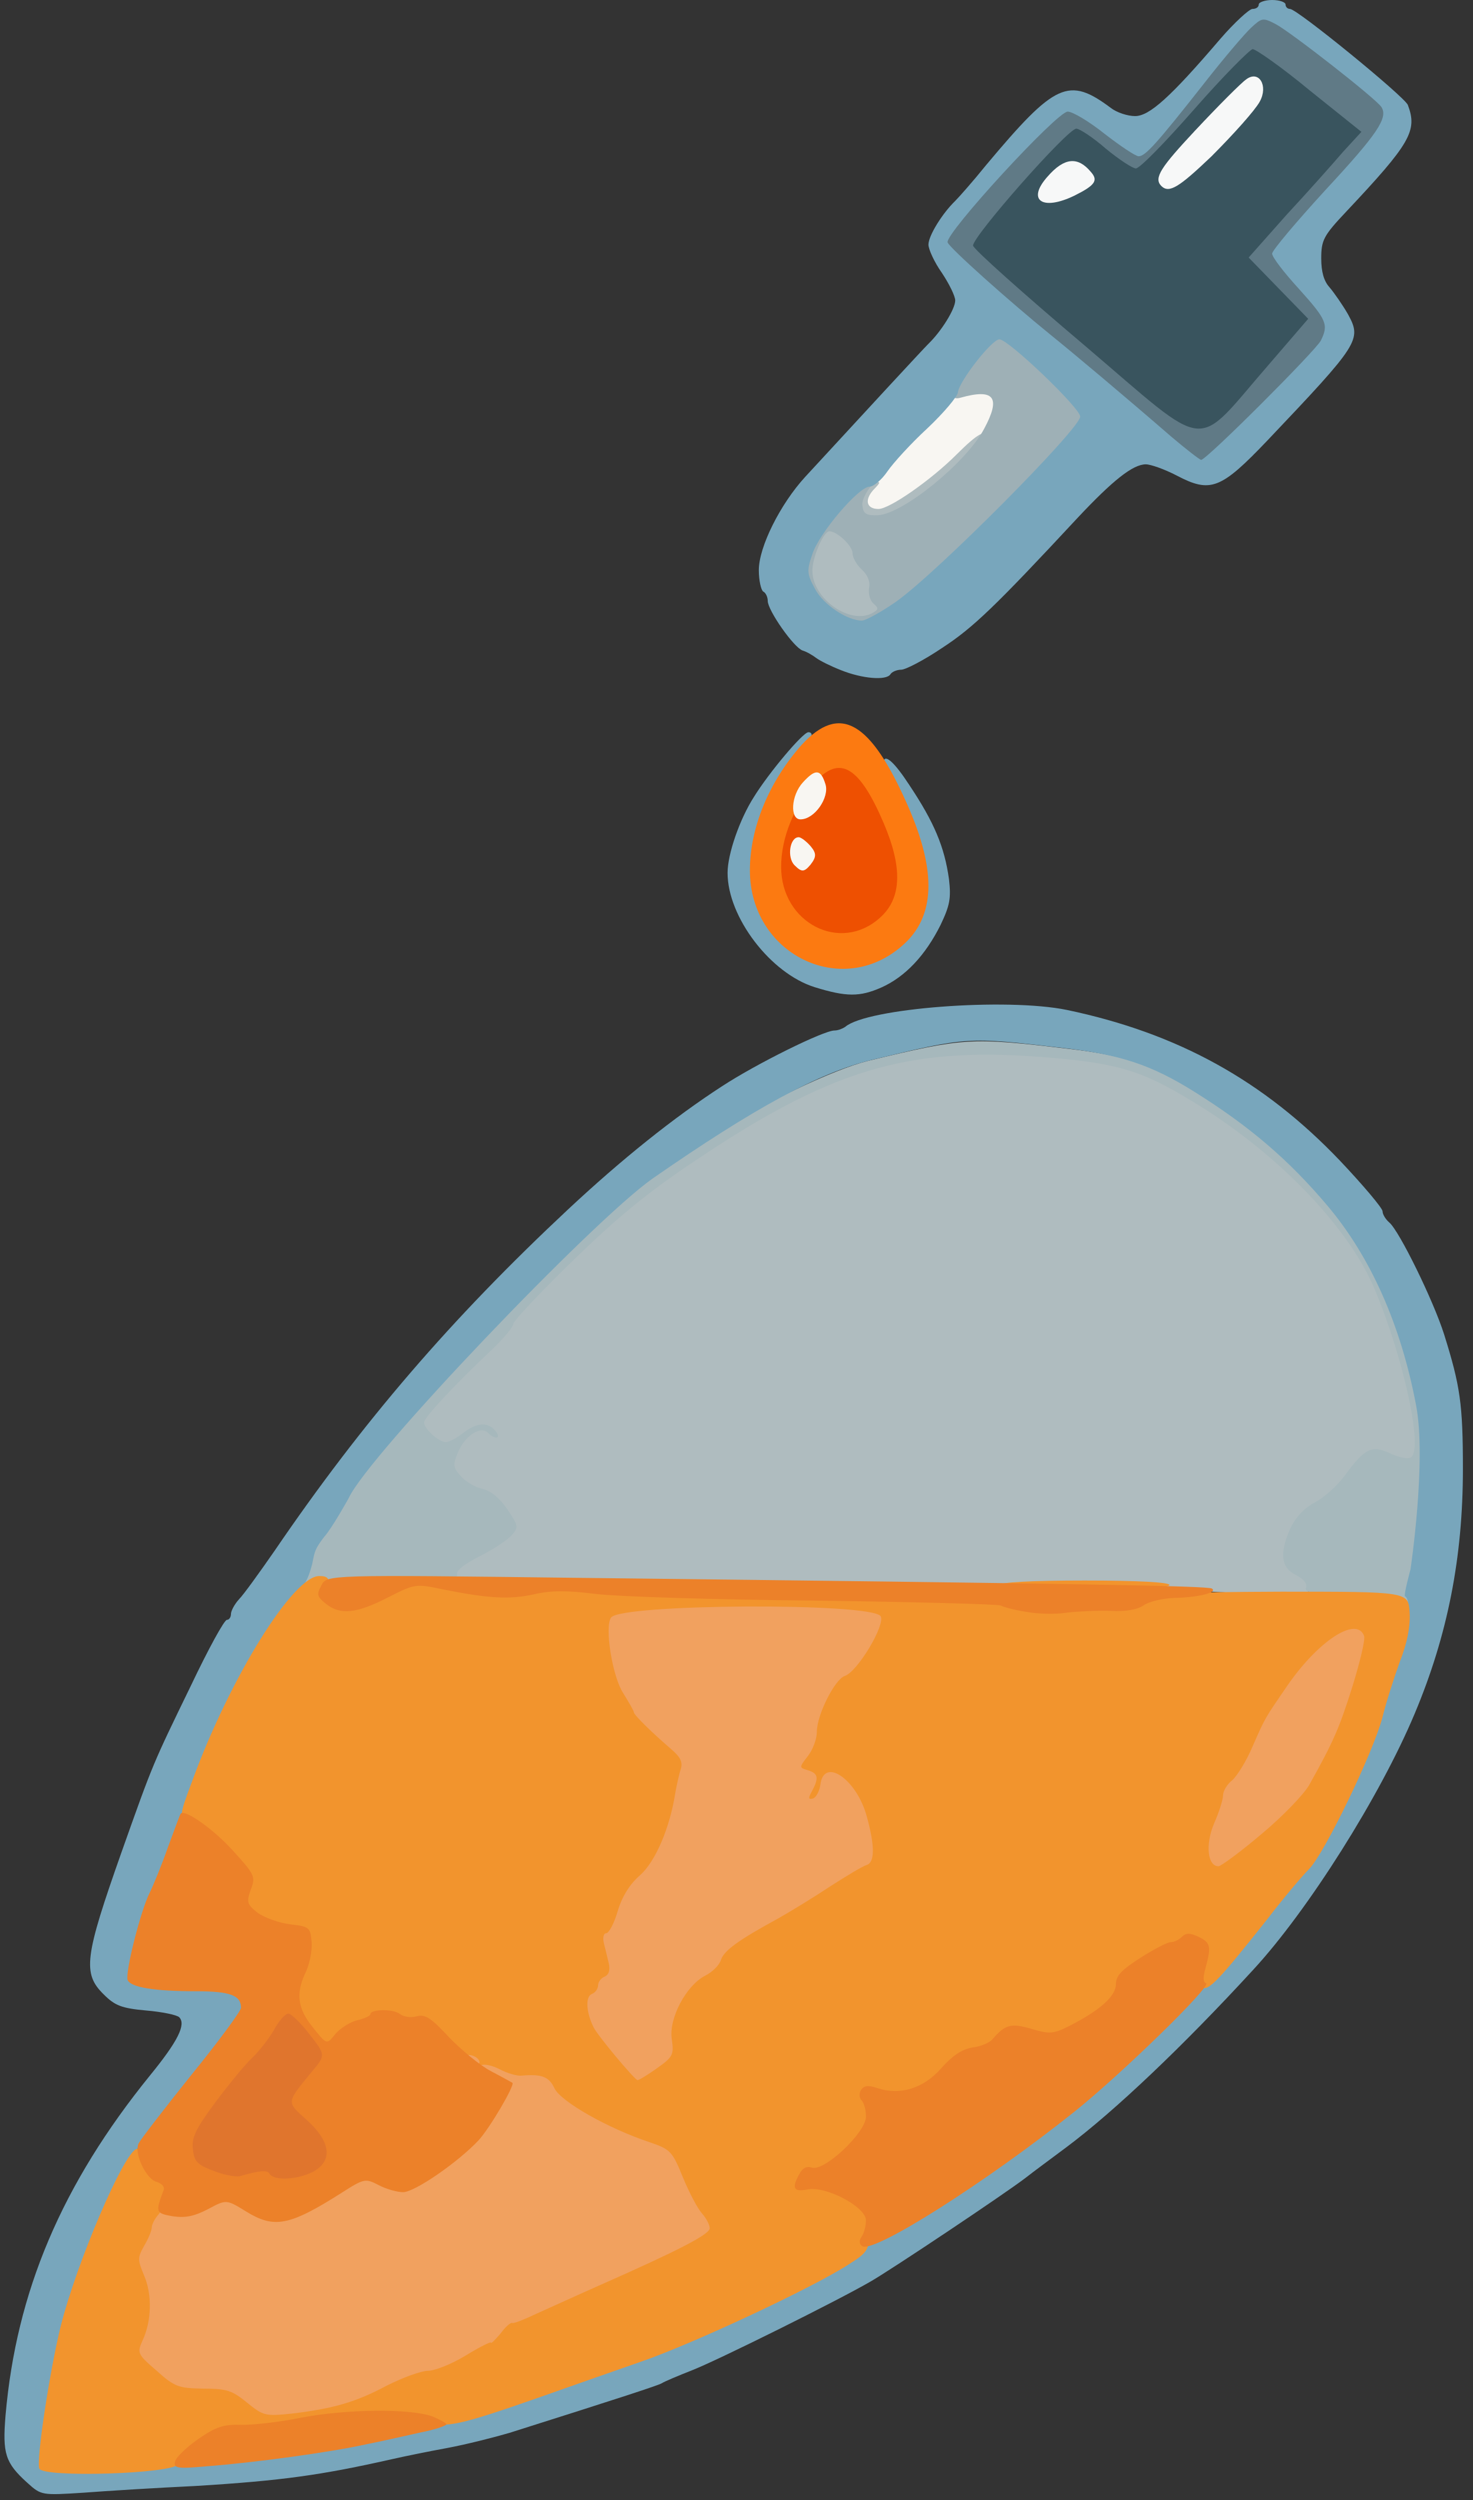 <svg width="330" height="560" viewBox="0 0 330 560" fill="none" xmlns="http://www.w3.org/2000/svg">
    <rect x="0" y="0" width="330" height="560" fill="#333333" stroke="none"/>
    <g clip-path="url(#clip0_21713_3050)">
        <path
            d="M193.7 114.3C192.2 112.9 193.2 110.6 197.4 105.1C203 97.8 213.4 88.2 216.4 87.4C220.6 86.4 223.5 87.3 223.8 89.8C224.2 92.4 222.2 98 220.9 98C220.5 98 217.9 100.2 215.3 102.8C206.3 111.8 196.4 117.1 193.7 114.3Z"
            fill="#F8F6F2" />
        <path
            d="M265.5 356C262.8 355.5 234.4 355.1 202.5 355.1C170.6 355 134.7 354.7 122.7 354.3C103.5 353.8 101 353.5 101 352C101 351.1 103.3 349.2 106.7 347.4C109.8 345.8 112.8 343.7 113.3 342.9C114.7 340.6 110.8 335.3 107.1 334.5C105.5 334.2 103.2 332.8 102 331.5C100 329.4 99.8 328.7 100.8 326.5C101.9 324.2 101.8 324 99.6 324C96.9 324 94 321.1 94 318.4C94 316.6 99.2 310.7 109.2 301.2C111.9 298.7 114 296.2 114 295.5C114 294.9 120 288.5 127.2 281.4C145.2 263.9 168 248.5 187.3 240.9C194.8 237.9 210.8 235 219.8 235C231.8 235 248.7 236.9 254.6 238.9C274.3 245.5 301.5 269.9 308.9 287.6C314.1 299.9 317.2 311.8 317.3 320C317.5 327.1 317.4 327.5 315.2 327.8C313.9 328 312.2 327.6 311.5 327C309.2 325.1 305.3 326.7 302.9 330.6C301.7 332.6 298.7 335.5 296.2 337.1C291.3 340.2 289 343.7 289 348.1C289 350.3 289.6 351.3 291.5 352C293 352.6 294 353.7 294 355C294 356.9 293.4 357 282.3 356.9C275.8 356.8 268.3 356.4 265.5 356Z"
            fill="#AFBCBF" />
        <path
            d="M187.4 138C183.8 136.6 181 132.1 181 127.8C181 123 183.4 118 185.8 118C188.4 118 192 120.9 192 122.9C192 123.9 192.9 125.5 194 126.5C195.1 127.5 196 129.4 196 130.7C196 132 196.6 133.9 197.3 135C198.3 136.7 198.2 137.2 197 138C195.2 139.2 190.3 139.2 187.4 138Z"
            fill="#AFBCBF" />
        <path
            d="M192.4 115.7C192.1 114.9 192 112.9 192.2 111.3C192.4 109.2 193.1 108.4 195 108.1C197.5 107.8 197.5 107.8 195.6 109.8C193.6 112.1 194.2 114 196.8 114C199.3 114 208.6 107.5 214.3 101.8C219.1 97 221 96 221 98.2C221 99.8 211.6 108.8 205.7 112.9C200.1 116.7 193.4 118.2 192.4 115.7Z"
            fill="#AFBCBF" />
        <path
            d="M292.599 355.6C292.899 354.7 292.099 353.7 290.399 352.8C286.999 351.2 286.599 348 288.999 342.5C290.199 339.9 292.099 337.8 294.599 336.5C296.699 335.4 299.599 332.7 301.199 330.6C305.699 324.4 307.299 323.6 311.399 325.5C313.299 326.4 315.399 326.9 316.099 326.4C318.899 324.7 314.499 304.2 307.899 288.6C301.999 274.6 285.799 257.9 266.999 246.6C255.499 239.6 249.999 238 232.799 236.7C203.199 234.5 186.099 239.6 155.999 259.8C144.899 267.2 138.399 272.6 128.299 282.4C120.999 289.5 114.999 295.9 114.999 296.5C114.999 297.2 112.899 299.7 110.299 302.2C101.699 310.3 94.999 317.5 94.999 318.6C94.999 320 98.299 323 99.9 323C100.599 323 102.299 322.1 103.699 321C106.799 318.6 109.299 318.4 110.999 320.5C112.399 322.2 110.999 322.6 109.299 320.9C107.699 319.3 104.199 321.5 102.599 325.3C101.399 328.2 101.499 328.7 103.299 330.7C104.399 331.9 106.599 333.2 108.199 333.5C110.099 334 111.999 335.6 113.699 338.1C116.199 341.8 116.199 342.1 114.599 343.9C113.599 345 110.399 347.1 107.399 348.6C103.899 350.4 102.099 351.8 102.399 352.7C102.799 353.7 98.1 357.8 84.5 357.8C67.5 357.8 67.5 357.8 67.5 354.5C67.5 352.2 69.799 346.6 71.499 345C72.9 343.7 75.299 339.9 76.9 336.6C80.1 329.9 93.6 314.6 121.399 286.2C136.599 270.6 141.399 266.7 160.899 253.7C170.399 247.3 186.799 239.5 194.499 237.6C216.099 232.4 217.399 232.3 239.299 234.9C252.299 236.4 259.199 238.7 268.799 244.7C297.699 262.8 312.599 284 318.499 314.9C320.999 327.7 319.799 345.2 315.999 352.2C315.399 353.2 315.999 359.7 315.999 360.5C315.999 361.7 313.099 357 303.499 357C294.099 357 292.199 356.8 292.599 355.6Z"
            fill="#A6B8BC" />
        <path
            d="M187.3 138.5C183.6 136.9 180 131.7 180 127.9C180 126.4 180.6 123.7 181.4 121.8C183.2 117.5 191.7 108 193.7 108C194.9 108 196 107.9 195 109C194.4 109.8 193 111.9 193.2 113.2C193.4 115.1 194.1 115.5 196.7 115.4C202.3 115.1 216.5 103.6 220.5 96C224.2 89.1 222.9 86.9 215.1 89.1C212.2 89.9 213.1 86.3 217.2 80.7C222.6 73.4 224.6 73.2 231.4 79.7C240.8 88.8 243 91.4 243 93.3C243 96.9 212.7 128.1 201.7 135.8C195.3 140.3 192.5 140.8 187.3 138.5ZM195.8 137.1C196.8 136.5 196.8 136.1 195.7 135.2C194.9 134.5 194.5 133 194.7 131.7C195 130.3 194.4 128.8 193.1 127.6C191.9 126.5 191 124.9 191 123.9C191 122.3 187.6 119 185.8 119C184.5 119 182 124.8 182 127.8C182 134.3 190.9 140.3 195.8 137.1Z"
            fill="#9EB0B6" />
        <path
            d="M54 539C51 536.4 49.8 536 44.7 536C39.4 536 38.5 535.6 34.4 532.3C29.5 528.2 29.7 529 31.9 518.7C32.8 514.8 32.7 513.3 31.5 511C29.6 507.4 29.6 504.9 31.4 501.3C32.2 499.8 33.1 497.7 33.5 496.6C33.9 495.1 34.8 494.9 38.3 495.2C41.2 495.5 43.4 495.1 45.5 493.8C49.5 491.4 51.5 491.5 56.7 494.6C60.7 496.9 61.4 497 64.7 495.9C66.7 495.3 71 493 74.3 490.9C81.1 486.5 81.6 486.4 86.5 488.7C89.9 490.3 90.3 490.3 93.6 488.5C101.6 484.2 114.3 469.9 112.5 467C112.3 466.7 110.1 465.4 107.6 464.1C103.1 461.9 101.4 459 104.5 459C105.4 459 108.3 460.1 111.1 461.5C113.8 462.9 116.5 463.8 116.9 463.5C118.9 462.3 124.1 464.3 125.3 466.9C126.6 469.7 137.4 475.7 146.5 478.8C151.2 480.4 151.6 480.8 154 486.7C155.4 490.1 157.3 493.7 158.3 494.8C159.2 495.8 160 497.7 160 499.1C159.9 501.1 158.6 502.1 152.2 505.2C139.8 511.1 124.1 518 123.1 518C122.6 518 120.2 519.5 117.8 521.3C111.8 525.8 99.5 532 96.6 532C95.2 532 91.3 533.5 87.7 535.3C80.1 539.3 74.5 540.8 64.8 541.5C57.8 542.1 57.4 542 54 539Z"
            fill="#F1A15F" />
        <path
            d="M137.401 462.1C130.601 454.5 127.901 447 131.501 445.6C132.301 445.3 133.001 444.4 133.001 443.5C133.001 442.7 133.501 442 134.001 442C134.701 442 134.801 440.2 134.401 437C134.001 433.7 134.101 432 134.801 432C135.401 432 136.601 429.8 137.401 427C138.401 423.8 140.101 421 142.401 419C145.901 415.9 150.001 406.3 150.001 401.2C150.001 399.9 150.501 398 151.001 397C151.901 395.4 151.501 394.6 149.401 392.8C145.101 389.2 141.001 385.1 141.001 384.5C141.001 384.2 139.901 382.3 138.601 380.2C136.201 376.4 134.201 363.7 135.801 361.4C136.201 360.8 139.701 359.9 143.501 359.5C153.401 358.3 196.201 358.9 197.801 360.2C198.401 360.8 199.001 362.1 199.001 363.1C199.001 365.7 192.401 375.7 190.201 376.4C188.001 377.1 185.001 383 184.001 388.5C183.601 390.7 182.901 393.3 182.501 394.3C181.901 395.7 182.401 396 185.701 396C188.901 396 190.001 396.5 192.001 399.1C194.501 402.6 195.901 407.1 196.701 413.7C197.101 417.2 196.901 418.1 195.401 418.6C194.301 419 190.601 421.2 187.001 423.5C183.401 425.9 178.301 429 175.501 430.6C166.301 435.6 163.201 437.9 162.501 440C162.201 441.1 160.601 442.7 159.001 443.5C154.901 445.6 151.201 452.6 151.701 457.5C152.001 461.2 151.801 461.7 148.101 464.3C146.001 465.8 143.601 467 142.801 466.9C142.101 466.8 139.601 464.7 137.401 462.1Z"
            fill="#F1A15F" />
        <path
            d="M269.9 416.3C269 414.1 269.2 412.5 270.5 409C271.5 406.5 272.5 403.4 272.8 402C273 400.6 274.2 398.6 275.3 397.6C276.4 396.5 278.3 393.2 279.7 390.1C282.5 383.6 282.3 384 287.3 376.7C289.4 373.6 292.9 369.5 295.1 367.5C298.4 364.5 299.8 363.9 302.8 364.2C307.7 364.6 307.9 366.4 304 378.7C301.1 387.9 299.8 391 294.3 400.8C291.7 405.4 275.8 419 273 419C271.7 419 270.6 418 269.9 416.3Z"
            fill="#F1A15F" />
        <path
            d="M6.14 556.108C1.14 551.608 0.54 549.508 1.24 541.008C3.64 513.308 13.84 489.208 33.64 464.808C39.84 457.208 41.74 453.408 40.14 451.808C39.64 451.308 36.34 450.608 32.74 450.308C27.24 449.808 25.74 449.208 23.24 446.708C18.44 442.008 18.94 438.308 27.24 414.808C34.34 394.808 34.14 395.308 42.74 377.608C46.64 369.408 50.24 362.808 50.84 362.808C51.34 362.808 51.74 362.208 51.74 361.508C51.74 360.808 52.54 359.308 53.54 358.208C54.54 357.208 58.14 352.208 61.54 347.308C81.24 318.408 101.14 295.308 127.34 270.808C139.34 259.608 150.94 250.308 161.74 243.308C169.54 238.208 184.54 230.808 186.94 230.808C187.74 230.808 188.74 230.408 189.34 230.008C194.14 225.808 225.44 223.408 239.04 226.208C263.84 231.408 283.04 242.008 300.14 259.908C305.44 265.508 309.74 270.608 309.74 271.308C309.74 272.008 310.44 273.108 311.24 273.808C313.44 275.608 321.14 291.308 323.54 298.908C327.14 310.408 327.74 314.508 327.74 329.008C327.74 348.808 324.34 366.208 316.94 383.808C309.24 402.208 293.04 427.908 280.74 441.208C265.04 458.308 249.64 472.908 238.94 480.908C235.74 483.308 231.64 486.308 229.74 487.808C225.04 491.408 199.74 508.308 195.04 511.008C187.44 515.408 161.04 528.508 155.24 530.808C151.94 532.108 148.84 533.408 148.24 533.808C147.34 534.308 139.44 536.908 114.14 544.908C110.74 545.908 104.44 547.508 100.14 548.308C95.74 549.108 90.44 550.208 88.24 550.708C71.84 554.408 63.24 555.608 43.74 556.808C35.24 557.208 23.94 557.908 18.74 558.308C9.34 558.908 9.24 558.908 6.14 556.108ZM39.54 550.808C60.34 548.608 68.54 547.608 75.74 546.308C89.54 543.808 107.14 539.108 119.24 534.808C125.84 532.508 136.24 528.908 142.24 526.808C155.84 522.208 181.84 509.708 191.04 503.408C194.84 500.808 200.24 497.608 203.04 496.208C208.74 493.508 227.84 480.108 240.24 470.108C252.14 460.508 274.64 438.108 282.44 428.108C286.14 423.208 290.44 418.008 292.04 416.408C295.54 412.808 306.34 390.408 308.44 382.508C309.24 379.208 311.04 373.708 312.34 370.208C314.84 363.608 316.44 358.6 314.74 357.5C314.5 357 316 351.5 316 351.5C316 351.5 319.64 327.108 317.24 314.708C313.84 296.708 307.04 281.508 297.44 270.108C288.84 259.908 280.04 252.308 267.54 244.508C257.94 238.508 251.04 236.208 238.04 234.708C216.64 232.208 216.84 232.208 195.24 237.408C183.44 240.308 169.04 248.108 146.14 264.008C132.44 273.708 82.34 326.208 78.14 335.508C78.14 335.508 74.44 342.208 72.64 344.208C70.5 347 70.5 347.5 69.94 350.308C69.5 352 69 353.5 68.14 354.908C64.24 358.608 54.94 373.008 50.74 382.108C48.54 386.808 44.24 397.408 41.24 405.508C38.24 413.608 34.74 423.008 33.34 426.308C31.94 429.608 30.54 434.608 30.24 437.408C29.54 442.508 29.54 442.508 33.34 443.108C35.54 443.508 40.64 443.808 44.84 443.808C57.74 443.808 57.94 446.808 46.44 461.108C32.74 478.108 29.14 483.008 25.74 489.808C18.04 505.108 11.74 527.208 10.14 544.608C9.54 551.808 9.54 551.808 19.74 551.808C25.34 551.808 34.24 551.308 39.54 550.808Z"
            fill="#78A6BC" />
        <path
            d="M182.5 221.1C172.6 218 163 205.4 163 195.5C163 191.3 165.7 183.5 168.9 178.5C172.3 173 179.9 164 181.1 164C183 164 181 167.3 177.5 172.5C175.5 175.5 173.4 181.3 171.8 184.9C169.3 190.3 168.9 192.4 169.2 197.1C170.4 213.8 188.9 222.6 201 212.3C204.7 209.2 206.1 206.7 207.1 201.7C208 196.5 206.7 191.2 202 181.8C195.8 169.5 197 165.5 203.7 175.8C209.3 184.2 211.6 189.7 212.6 196.9C213.1 201.2 212.8 202.8 210.7 207.2C207.3 214 202.8 218.8 197.4 221.2C192.6 223.3 189.6 223.3 182.5 221.1Z"
            fill="#78A6BC" />
        <path
            d="M188.4 150.1C186.1 149.2 183.7 148 182.9 147.4C182.1 146.8 180.8 146 179.8 145.7C177.8 145 172 136.7 172 134.6C172 133.8 171.6 132.8 171 132.5C170.5 132.2 170 130 170 127.7C170 122.5 174.8 112.9 180.4 106.8C194.3 91.7 206.7 78.3 208 77C210.9 74.2 214 69.2 214 67.3C214 66.3 212.6 63.5 211 61.1C209.3 58.7 208 55.8 208 54.8C208 52.8 211.1 47.8 214 45C214.8 44.2 218 40.6 220.9 37C236.4 18.5 239.4 17.1 248.9 24.2C250.2 25.2 252.6 26 254.3 26C257.5 26 262.2 21.8 273.4 8.7C276.6 5 279.9 2 280.6 2C281.4 2 282 1.6 282 1C282 0.5 283.4 0 285 0C286.7 0 288 0.5 288 1C288 1.6 288.5 2 289 2C290.6 2 314.6 21.6 315.4 23.5C317.6 29.3 316 32.1 301.6 47.4C296.5 52.8 296 53.8 296 57.9C296 60.9 296.6 63 297.9 64.4C298.9 65.6 300.8 68.3 302 70.4C305.1 76.1 304.6 76.9 283.9 98.7C273.5 109.6 271.2 110.5 263.6 106.5C260.9 105.1 257.8 104 256.7 104C253.8 104 249.3 107.6 241.5 115.9C222.9 135.9 218 140.6 211.1 145.1C207.1 147.8 202.9 150 201.9 150C200.9 150 199.8 150.5 199.5 151C198.6 152.5 193.1 152 188.4 150.1ZM200.7 134.8C209.8 128.4 242 96 242 93.3C242 91.4 225.9 76 223.9 76C222.2 76 214.8 85.5 214.6 87.9C214.5 88.8 211.5 92.4 207.8 95.9C204.1 99.3 200.1 103.7 198.8 105.6C197.5 107.5 195.7 109 194.8 109C192.4 109 183.5 119.4 182 124.1C180.7 127.8 180.8 128.6 182.6 131.9C184.4 135.4 189.8 139 193.1 139C193.9 139 197.4 137.1 200.7 134.8ZM294.9 75.2C296 73.2 295.7 72.4 293.1 69.2C291.5 67.2 288.8 64.2 287.1 62.6C282 57.7 282.7 56 295.1 42.5C307.6 29 309.5 26.6 308.5 25C307.4 23.3 288 7.9 285.3 6.7C282.4 5.4 281.2 6.4 270.9 19.5C259.3 34.3 257.6 36 255.1 36C253.8 36 250 33.8 246.5 31C243 28.3 239.8 26 239.2 26C237.9 26 214 52.4 214 53.9C214 54.8 222.2 62.2 236.3 73.8C243.1 79.5 255.8 90.2 263.2 96.6C269.1 101.7 269.1 101.7 281.5 89.6C288.2 82.9 294.3 76.5 294.9 75.2Z"
            fill="#78A6BC" />
        <path
            d="M8.8 552.9C8.1 551 11.101 531.2 13.601 521C17.201 506.7 27.701 482.2 30.601 481.3C31.3 481.1 32.3 482.3 32.901 484C33.501 485.8 34.901 487.4 36.1 487.7C37.8 488.2 38.1 488.8 37.6 491.3C37.3 493 36.3 495.1 35.501 496C34.7 496.9 34.001 498.2 34.001 498.9C34.001 499.6 33.2 501.5 32.3 503C30.8 505.7 30.8 506.1 32.3 509.7C34.1 513.9 34.001 519.9 31.901 524.3C30.701 527 30.8 527.3 35.1 531C39.1 534.6 40.001 534.9 45.501 535C50.8 535 52.001 535.4 55.3 538.1C59.001 541.1 59.401 541.2 65.3 540.6C74.501 539.5 79.6 538.1 86.701 534.3C90.3 532.5 94.4 531 95.9 531C97.4 531 101.2 529.5 104.3 527.6C107.4 525.7 110 524.4 110 524.7C110 525 110.9 524.1 112.1 522.7C113.2 521.2 114.4 520.1 114.8 520.3C115.2 520.4 117.5 519.5 120 518.3C122.5 517.2 128.8 514.3 134 512C151.9 504.1 158.9 500.5 159 499.1C159 498.3 158.2 496.8 157.3 495.8C156.3 494.7 154.4 491.1 153 487.7C150.6 481.8 150.2 481.4 145.5 479.8C136.2 476.7 125.6 470.7 124.2 467.7C123 465.1 121.3 464.5 116.8 464.9C115.9 465 113.7 464.4 112 463.5C110.3 462.6 108.4 462.2 107.8 462.6C107.2 463 107 462.9 107.3 462.3C108 461.1 105.3 459.7 104.1 460.5C103.7 460.7 101.6 459.1 99.501 457C96.6 454 94.8 453 92.501 453C90.8 453 89.001 452.6 88.4 452C87.1 450.7 78.1 454.1 75.9 456.9C73.501 459.8 72.6 459.6 69.1 455.1C65.501 450.6 65.001 445.8 67.6 440.5C68.4 438.6 69.001 436.1 68.8 434.8C68.6 432.9 67.8 432.4 64.001 432C61.3 431.7 58.2 430.5 56.501 429.2C53.8 427.1 53.7 426.7 54.8 423.8C55.901 420.8 55.7 420.5 50.8 415.1C48.001 412 44.401 409 42.901 408.3C40.001 407.1 40.001 407.1 43.1 398.8C51.6 375.6 65.701 353 71.501 353C73.501 353 73.8 353.5 73.701 355.7C73.501 357.8 74.1 358.6 76.201 359.4C78.501 360.2 80.001 359.8 85.1 357.2C92.001 353.6 95.001 353.3 103.3 355.5C110.2 357.3 113.6 357.4 119.5 355.9C122.8 355.1 126.5 355.1 133.7 355.9C139.1 356.5 161.6 357.2 183.6 357.5C206.2 357.8 224.9 358.4 226.4 359C231.3 360.8 252.3 360.2 256 358C258 356.9 264.1 356.6 287 356.5C315.5 356.5 315.5 356.5 315.8 361.1C316 364.2 315.3 367.9 313.6 372.2C312.3 375.8 310.5 381.4 309.7 384.7C307.6 392.6 296.8 415 293.3 418.6C291.7 420.2 287.4 425.3 283.8 430C273 443.6 270.7 446.1 269.2 445.1C268.1 444.5 268.1 443.5 268.9 440.4C269.8 437.1 269.7 436.3 268.3 435.2C267.2 434.4 266.3 434.3 265.6 435C265.1 435.5 264 436 263.3 436C262.5 436 259.5 437.6 256.5 439.5C252.3 442.2 251 443.5 251 445.4C251 448.1 247.4 451.3 240.2 454.9C236.6 456.7 235.4 456.9 232.2 456C227 454.6 226.4 454.7 223.4 457.5C221.9 458.9 219.5 460 218.1 460C216.3 460 214.4 461.2 212 464.1C209.2 467.3 207.5 468.4 203.7 469.1C201 469.6 198 469.6 196.6 469.1C194.4 468.2 194.3 468.3 194.8 472.9C195.2 477.5 195.1 477.7 190 482.3C186.9 485.1 183.8 487 182.4 487C181.1 487 180 487.5 180 488C180 488.6 181.1 489 182.5 489C183.9 489 187.3 490.1 190.1 491.5C195 494.1 195 494.1 194.9 499.2C194.7 504 194.5 504.4 190.1 507.2C181.9 512.5 154.9 525.1 143.5 529C137.5 531.1 127.2 534.7 120.7 537C103 543.2 99.701 543.9 96.001 542.4C91.6 540.5 78.9 540.6 68.501 542.6C63.6 543.5 57.2 544.4 54.401 544.4C50.501 544.5 48.3 545.2 45.1 547.4C42.8 549 40.501 551 40.001 551.9C38.8 554.1 9.6 555 8.8 552.9ZM147.1 463.3C150.8 460.7 151 460.2 150.5 456.7C149.8 452.1 153.7 444.7 158 442.5C159.6 441.7 161.2 440.1 161.5 439C162.2 436.9 165.3 434.6 174.5 429.6C177.3 428 182.4 424.9 186 422.5C189.6 420.2 193.2 418 194.2 417.7C196 417.1 196 413.4 194.2 406.9C192 398.6 184.6 393.4 183.8 399.7C183.6 401.1 182.9 402.5 182.2 402.8C181.1 403.1 181 402.8 181.9 401.2C183.5 398.2 183.3 397.2 181 396.5C179 395.9 179 395.9 181 393.3C182.1 391.9 183 389.5 183 387.9C183 384.1 187 376.2 189.2 375.4C192.1 374.5 198.4 363.9 197.3 362C195.3 358.9 139 359.2 136.9 362.3C135.4 364.4 137.2 375.5 139.6 379.2C140.9 381.3 142 383.2 142 383.5C142 384.1 146.1 388.1 150.4 391.8C152.5 393.6 153 394.7 152.5 396.3C152.1 397.5 151.6 399.9 151.3 401.5C150.1 409.4 146.8 417 143.4 420C141.1 422 139.4 424.7 138.4 428C137.6 430.8 136.4 433 135.8 433C135.2 433 135 434 135.3 435.3C135.6 436.5 136.1 438.5 136.4 439.8C136.7 441.3 136.4 442.3 135.5 442.7C134.7 443 134 443.9 134 444.6C134 445.4 133.4 446.3 132.6 446.6C131.1 447.2 131.3 450.7 133 454.1C134.1 456.2 142 465.6 142.8 465.9C143 466 145 464.8 147.1 463.3ZM282.6 410.8C287.3 406.9 292.1 401.9 293.3 399.8C298.8 390 300.1 386.9 303 377.7C304.7 372.2 305.9 367.2 305.6 366.4C303.9 361.9 295.3 367.5 288.3 377.7C283.3 385 283.5 384.6 280.6 391.2C279.3 394.3 277.2 397.7 276.1 398.7C274.9 399.6 274 401.2 274 402.1C274 403.1 273.1 405.9 272 408.4C270 413.1 270.5 418 273 418C273.5 418 277.9 414.8 282.6 410.8Z"
            fill="#F2942D" />
        <path
            d="M224 355C224 354.4 231 354 243 354C255 354 262 354.4 262 355C262 355.6 255 356 243 356C231 356 224 355.6 224 355Z"
            fill="#F2942D" />
        <path
            d="M39.199 551.4C39.399 550.4 41.699 548.2 44.399 546.3C48.399 543.5 50.199 543 53.899 543.1C56.399 543.2 62.599 542.5 67.499 541.5C77.399 539.6 91.699 539.4 96.799 541.2C98.499 541.9 99.999 542.7 99.999 543C99.999 543.3 97.399 544.2 94.299 544.8C91.099 545.5 85.499 546.8 81.899 547.5C74.299 549.2 56.999 551.6 46.199 552.4C39.699 553 38.899 552.8 39.199 551.4Z"
            fill="#EC8129" />
        <path
            d="M193.2 503.1C192.5 502.7 192.4 501.9 193 501C193.6 500.2 194 498.5 194 497.3C194 494.3 185 489.5 180.8 490.4C177.8 491 177.3 490.1 179.1 486.9C179.8 485.6 180.7 485.1 181.9 485.5C184.7 486.4 194 477.6 194 474.1C194 472.6 193.6 471 193 470.4C192.5 469.9 192.4 468.9 192.9 468.1C193.6 467.1 194.5 467 196.6 467.7C201.7 469.4 207 467.7 210.9 463.2C213.4 460.4 215.5 459 217.8 458.6C219.7 458.4 221.7 457.5 222.3 456.8C225.2 453.4 226.5 453.1 231 454.4C235.1 455.6 235.9 455.6 239.5 453.8C246.4 450.3 250 447.1 250 444.4C250 442.5 251.3 441.2 255.5 438.5C258.5 436.6 261.5 435 262.3 435C263 435 264.1 434.5 264.8 433.8C265.7 432.9 266.6 432.9 268.5 433.8C271.2 435.1 271.4 435.9 270.1 440.7C269.5 442.8 269.5 444 270.2 444.2C271.6 444.7 251.4 464.4 240.8 472.9C220.9 488.8 195.8 504.7 193.2 503.1Z"
            fill="#EC8129" />
        <path
            d="M55.099 495.3C50.7 492.6 50.7 492.6 46.599 494.8C43.499 496.4 41.599 496.8 38.7 496.4C34.8 495.7 34.8 495.5 36.7 490.4C36.9 489.8 36.2 489 35.099 488.7C32.7 488.1 29.899 482.1 31.099 480C31.5 479.2 36.8 472.3 42.9 464.7C48.999 457.2 53.999 450.4 53.999 449.7C53.999 446.9 51.499 446 43.999 446C34.499 446 29.299 445.1 28.599 443.5C28 441.8 31.5 428 33.499 424C34.3 422.4 36.2 417.8 37.599 413.8C39.099 409.8 40.3 406.4 40.499 406.2C41.4 405.2 47.599 409.5 51.999 414.3C57.099 419.9 57.3 420.3 56.2 423.2C55.2 426 55.3 426.5 57.7 428.4C59.2 429.5 62.499 430.7 64.999 431C69.299 431.5 69.499 431.7 69.799 434.8C69.999 436.7 69.4 439.7 68.6 441.5C66.2 446.4 66.6 449.8 70.1 454.1C73.2 458 73.2 458 75.1 455.6C76.2 454.3 78.4 452.9 79.999 452.5C81.7 452.1 82.999 451.5 82.999 451.1C82.999 450 88.2 449.9 89.6 451.1C90.4 451.7 91.999 452 93.4 451.6C95.299 451.1 96.6 452 100.599 456.3C103.299 459.1 107.499 462.6 109.999 463.9C112.499 465.2 114.599 466.4 114.799 466.5C115.399 467 109.699 476.7 107.199 479.4C102.599 484.3 92.9 491 90.299 491C88.999 491 86.499 490.3 84.799 489.4C81.9 487.9 81.6 487.9 76.6 491.1C64.799 498.6 61.4 499.2 55.099 495.3ZM68.999 485.5C73.1 483.4 72.799 480.5 67.999 476.1C63.8 472.3 62.9 469.1 65.499 467C66.4 466.3 67.999 464.4 69.1 462.9C71.1 460 71.1 460 67.9 456C64.6 451.9 64.6 451.9 62.4 455.6C61.2 457.6 58.4 461.1 56.2 463.4C50.499 469.4 43.999 478.6 43.999 480.8C43.999 484.1 46.7 485.3 53.999 485.4C57.8 485.5 61.2 485.8 61.599 486.3C62.8 487.4 65.9 487.1 68.999 485.5Z"
            fill="#EC8129" />
        <path
            d="M229.8 361C227.2 360.6 224.7 359.9 224.2 359.6C223.7 359.3 205 358.8 182.6 358.5C160.3 358.3 138.1 357.6 133.4 357C127 356.2 123.4 356.2 119.6 357.1C114.1 358.3 109.3 358 99.3 356C93.1 354.7 93 354.7 86.9 357.8C79.9 361.4 76.2 361.8 73 359.2C71 357.6 70.9 357.1 72 355.1C73.2 352.7 73.2 352.7 129.4 353.4C242.5 354.7 270.5 355.2 271.5 355.8C272.9 356.7 268.4 357.8 263 357.9C260.5 358 257.5 358.7 256.3 359.5C254.9 360.5 252.3 361 248.8 360.8C245.9 360.7 241.5 360.9 239 361.2C236.5 361.6 232.4 361.5 229.8 361Z"
            fill="#EC8129" />
        <path
            d="M49.501 486.8C44.2 485 43.501 484.4 43.2 481.2C42.901 478.7 44.001 476.6 48.3 470.8C51.3 466.8 54.901 462.4 56.401 461C57.901 459.6 60.1 456.8 61.3 454.8C62.401 452.7 63.901 451 64.6 451C65.201 451 67.4 453.1 69.3 455.6C73.001 460.3 73.001 460.3 69.701 464.2C64.1 471.1 64.1 470.7 68.8 474.9C74.201 479.8 74.6 484.1 70.001 486.5C66.6 488.2 61.401 488.5 60.401 486.9C59.901 486 58.3 486.1 53.8 487.4C53.1 487.6 51.2 487.3 49.501 486.8Z"
            fill="#E0752D" />
        <path
            d="M262.399 97.8C251.899 88.7 240.699 79.3 235.499 75.1C225.999 67.4 212.699 55.5 212.299 54.3C211.599 52.4 236.799 25 239.199 25C240.299 25 243.999 27.2 247.499 30C250.999 32.7 254.399 35 255.099 35C256.599 35 259.199 32.1 269.899 18.5C274.199 13 278.899 7.5 280.299 6.2C282.699 4 282.899 3.9 285.799 5.4C289.199 7.2 308.399 22.2 309.499 24C310.999 26.4 308.599 30 296.999 42.5C290.399 49.7 284.999 56.1 284.999 56.8C284.999 57.6 287.699 61.1 290.999 64.7C297.199 71.6 297.699 72.7 295.899 76.3C294.699 78.6 270.299 103 269.099 103C268.799 103 265.699 100.6 262.399 97.8ZM277.999 83.8C287.099 73.7 287.099 73.7 282.599 69.1C274.199 60.5 275.199 55.8 288.499 42C301.199 28.9 301.199 28.9 295.799 23.7C288.999 17.2 285.199 14 284.399 14C283.099 14 261.899 36.4 260.999 38.7C259.099 43.4 248.399 42.9 243.799 38C242.299 36.3 240.199 35 238.999 35C236.899 35 227.199 44.2 222.899 50.1C221.099 52.7 221.099 52.7 227.399 58.6C230.899 61.9 238.599 68.6 244.499 73.5C250.499 78.5 257.999 85.1 261.199 88.3C264.399 91.4 267.499 94 267.999 94C268.499 94 272.999 89.4 277.999 83.8Z"
            fill="#607A86" />
        <path fill-rule="evenodd" clip-rule="evenodd"
            d="M179.642 166.779C172.393 174.92 168 185.261 168 194.942C168 213.645 188.429 223.766 202.048 211.884C209.517 205.504 209.956 195.382 203.366 180.42C195.019 161.498 188.209 157.537 179.642 166.779Z"
            fill="#FC7A11" />
        <path fill-rule="evenodd" clip-rule="evenodd"
            d="M182.568 175.215C177.856 180.691 175 187.648 175 194.161C175 206.743 188.279 213.552 197.131 205.559C201.986 201.266 202.272 194.457 197.988 184.392C192.562 171.662 188.136 168.998 182.568 175.215Z"
            fill="#EE5001" />
        <path d="M232.5 38L241.5 33.5L247.5 42L232 47L232.5 38Z" fill="#F7F8F8" />
        <path d="M280.5 15.5L258.5 39L257.5 41.5L261.5 44L280.5 27.5L285 19L280.5 15.5Z" fill="#F7F8F8" />
        <path fill-rule="evenodd" clip-rule="evenodd"
            d="M267.639 24.364C261.234 31.669 255.363 37.727 254.473 37.727C253.761 37.727 250.737 35.767 247.712 33.273C244.866 30.778 241.841 28.818 241.13 28.818C239.173 28.818 217.823 53.051 218.001 55.011C218.001 55.723 229.387 65.88 243.087 77.461C271.553 101.694 267.283 101.159 284.184 81.738L293.08 71.403L286.319 64.454L279.737 57.683L288.276 48.062C293.08 42.894 298.773 36.48 300.908 33.985L305 29.531L293.436 20.265C287.209 15.098 281.338 11 280.626 11C279.914 11.178 274.043 17.058 267.639 24.364ZM282.227 22.76C281.16 24.72 276.356 30.065 271.375 35.054C264.258 41.825 261.945 43.429 260.166 41.647C258.387 39.865 260.166 37.371 267.639 29.353C272.976 23.651 278.135 18.484 279.203 17.771C282.049 15.633 284.184 19.196 282.227 22.76ZM244.332 38.44C246.111 40.4 245.4 41.469 240.774 43.785C233.479 47.349 229.921 44.854 234.725 39.509C238.461 35.233 241.485 35.054 244.332 38.44Z"
            fill="#39545E" />
        <path
            d="M184.93 175.652C185.863 178.586 182.53 183.519 179.33 183.519C176.93 183.519 177.196 178.186 179.863 175.252C182.663 172.186 183.863 172.186 184.93 175.652Z"
            fill="#F8F6F2" />
        <path
            d="M181.596 189.519C182.93 191.119 182.93 191.919 181.596 193.652C180.13 195.386 179.596 195.386 177.996 193.786C176.263 192.052 176.93 187.519 178.93 187.519C179.463 187.519 180.663 188.452 181.596 189.519Z"
            fill="#F8F6F2" />
    </g>
    <defs>
        <clipPath id="clip0_21713_3050">
            <rect width="330" height="560" fill="white" />
        </clipPath>
    </defs>
</svg>